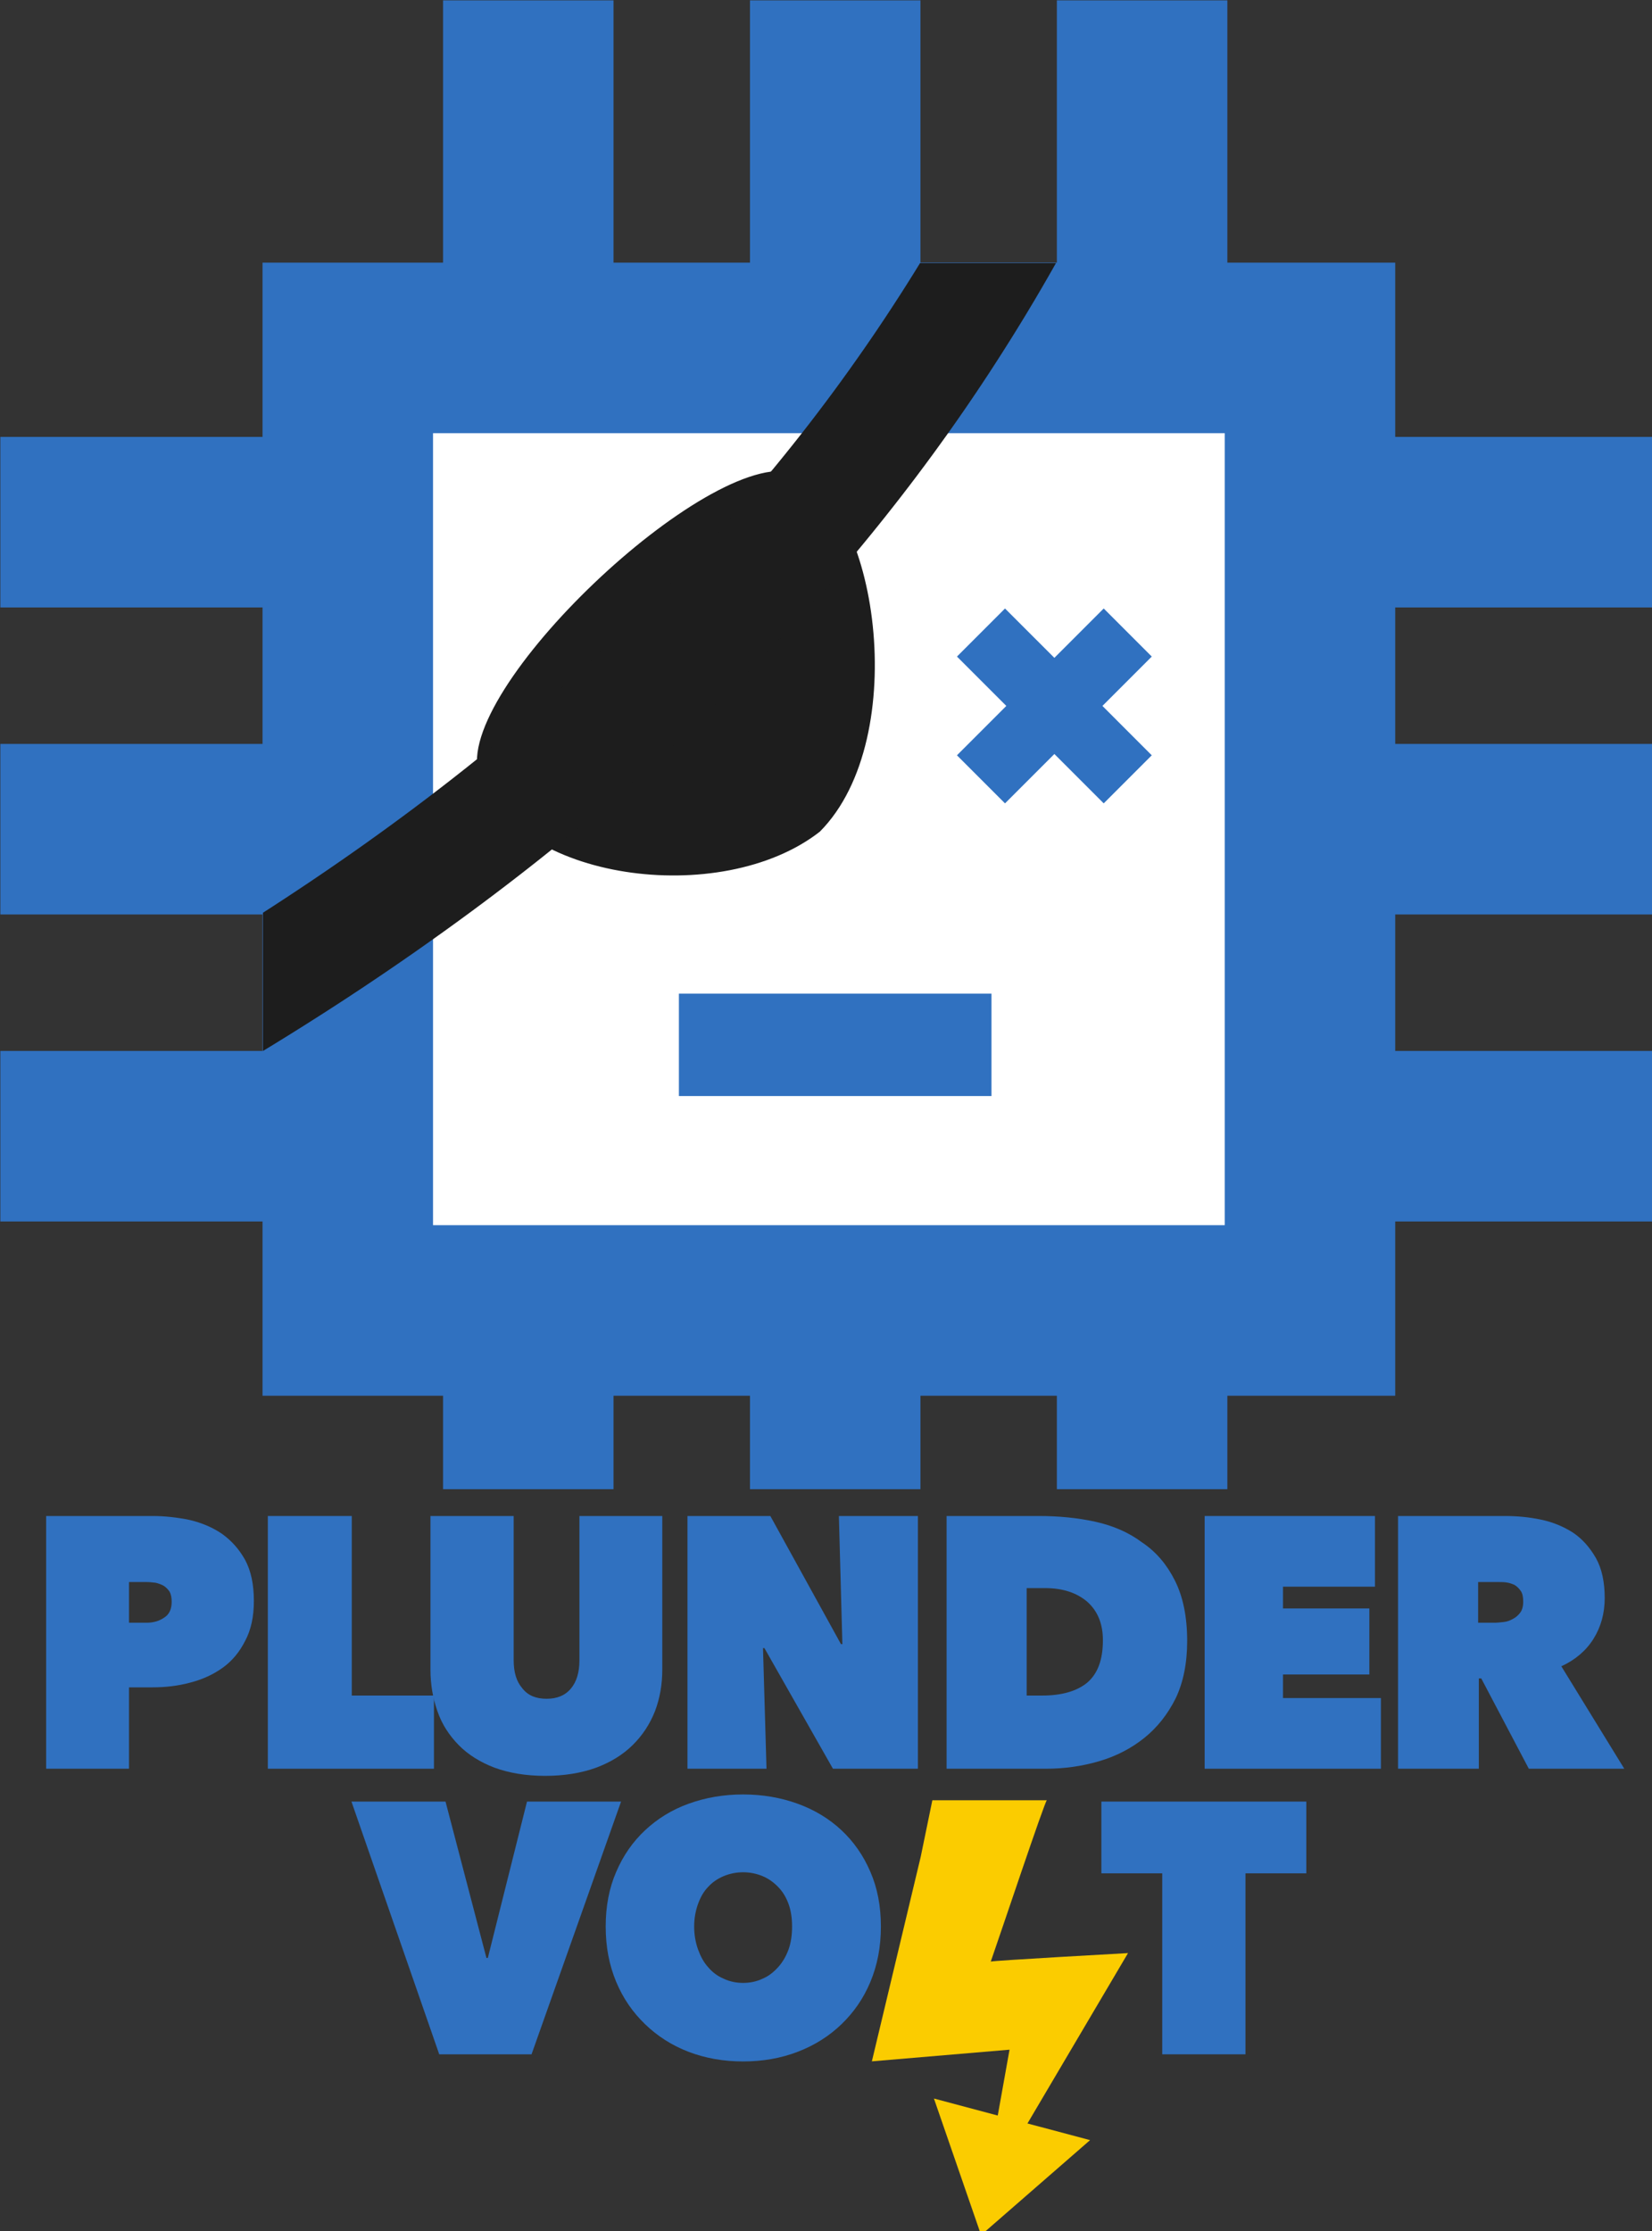 <?xml version="1.0" encoding="UTF-8" standalone="no"?>
<!-- Created with Inkscape (http://www.inkscape.org/) -->

<svg
   width="100.777mm"
   height="136.065mm"
   viewBox="0 0 100.777 136.065"
   version="1.1"
   id="svg8"
   inkscape:version="1.2.2 (b0a8486541, 2022-12-01)"
   sodipodi:docname="oakland20-plundervolt-logo-alt.svg"
   xmlns:inkscape="http://www.inkscape.org/namespaces/inkscape"
   xmlns:sodipodi="http://sodipodi.sourceforge.net/DTD/sodipodi-0.dtd"
   xmlns="http://www.w3.org/2000/svg"
   xmlns:svg="http://www.w3.org/2000/svg"
   xmlns:rdf="http://www.w3.org/1999/02/22-rdf-syntax-ns#"
   xmlns:cc="http://creativecommons.org/ns#"
   xmlns:dc="http://purl.org/dc/elements/1.1/">
  <rect x="0" y="0" width="100.777" height="136.065" fill="#333333" stroke="none"/>
  <defs
     id="defs2" />
  <sodipodi:namedview
     id="base"
     pagecolor="#ffffff"
     bordercolor="#666666"
     borderopacity="1.0"
     inkscape:pageopacity="0.0"
     inkscape:pageshadow="2"
     inkscape:zoom="1.2055342"
     inkscape:cx="322.26377"
     inkscape:cy="341.34245"
     inkscape:document-units="mm"
     inkscape:current-layer="g8774"
     showgrid="false"
     fit-margin-top="5"
     fit-margin-left="5"
     fit-margin-right="5"
     fit-margin-bottom="5"
     inkscape:window-width="1680"
     inkscape:window-height="975"
     inkscape:window-x="0"
     inkscape:window-y="0"
     inkscape:window-maximized="1"
     inkscape:showpageshadow="2"
     inkscape:pagecheckerboard="0"
     inkscape:deskcolor="#d1d1d1" />
  <g
     inkscape:label="Layer 1"
     inkscape:groupmode="layer"
     id="layer1"
     transform="translate(-4.374,-4.203)">
    <g
       id="g8776"
       transform="matrix(0.156,0,0,0.156,-2.285,-2.631)">
      <g
         id="g8774">
        <rect
           id="rect8691"
           style="fill:#ffffff"
           height="372.798"
           width="368.318"
           y="178.652"
           x="179.903" />
        <g
           id="g8695"
           transform="matrix(136.743,0,0,139.534,51.706,735.212)">
          <path
             id="path8693"
             style="fill:#3071c0;fill-rule:nonzero"
             d="M 0.303,-0.228 V 0 H 0.066 V -0.708 H 0.37 c 0.036,0 0.071,0.004 0.106,0.011 0.035,0.008 0.066,0.021 0.093,0.039 0.027,0.019 0.049,0.043 0.066,0.073 0.017,0.031 0.025,0.069 0.025,0.115 0,0.044 -0.008,0.081 -0.025,0.112 -0.016,0.031 -0.037,0.056 -0.064,0.075 -0.027,0.019 -0.058,0.033 -0.094,0.042 -0.034,0.009 -0.07,0.013 -0.107,0.013 z m 0,-0.295 v 0.114 h 0.05 c 0.018,0 0.035,-0.004 0.05,-0.014 0.015,-0.009 0.022,-0.024 0.022,-0.045 0,-0.011 -0.002,-0.021 -0.006,-0.028 C 0.415,-0.502 0.409,-0.508 0.403,-0.512 0.396,-0.516 0.388,-0.519 0.379,-0.521 0.37,-0.522 0.362,-0.523 0.353,-0.523 Z"
             inkscape:connector-curvature="0" />
        </g>
        <g
           id="g8699"
           transform="matrix(136.743,0,0,139.534,138.401,735.212)">
          <path
             id="path8697"
             style="fill:#3071c0;fill-rule:nonzero"
             d="m 0.066,-0.708 h 0.24 v 0.503 H 0.541 V 0 H 0.066 Z"
             inkscape:connector-curvature="0" />
        </g>
        <g
           id="g8703"
           transform="matrix(136.743,0,0,139.534,203.354,735.212)">
          <path
             id="path8701"
             style="fill:#3071c0;fill-rule:nonzero"
             d="M 0.384,0.02 C 0.329,0.02 0.281,0.012 0.239,-0.003 0.199,-0.018 0.164,-0.039 0.137,-0.066 0.11,-0.093 0.089,-0.124 0.076,-0.161 0.063,-0.197 0.056,-0.236 0.056,-0.278 v -0.43 h 0.238 v 0.404 c 0,0.034 0.008,0.06 0.025,0.079 0.016,0.02 0.039,0.029 0.069,0.029 0.03,0 0.053,-0.009 0.07,-0.029 0.016,-0.019 0.024,-0.045 0.024,-0.079 v -0.404 h 0.237 v 0.43 c 0,0.042 -0.007,0.081 -0.021,0.117 C 0.683,-0.124 0.662,-0.093 0.634,-0.066 0.606,-0.039 0.571,-0.018 0.53,-0.003 0.488,0.012 0.439,0.02 0.384,0.02 Z"
             inkscape:connector-curvature="0" />
        </g>
        <g
           id="g8707"
           transform="matrix(136.743,0,0,139.534,302.493,735.212)">
          <path
             id="path8705"
             style="fill:#3071c0;fill-rule:nonzero"
             d="m 0.066,-0.708 h 0.237 l 0.202,0.359 H 0.509 L 0.499,-0.708 H 0.725 V 0 H 0.482 L 0.286,-0.338 H 0.282 L 0.292,0 H 0.066 Z"
             inkscape:connector-curvature="0" />
        </g>
        <g
           id="g8711"
           transform="matrix(136.743,0,0,139.534,403.82,735.212)">
          <path
             id="path8709"
             style="fill:#3071c0;fill-rule:nonzero"
             d="M 0.066,0 V -0.708 H 0.33 c 0.056,0 0.11,0.005 0.161,0.016 0.051,0.011 0.096,0.03 0.134,0.058 0.04,0.026 0.071,0.062 0.094,0.107 0.023,0.045 0.035,0.101 0.035,0.169 0,0.062 -0.011,0.116 -0.033,0.161 -0.023,0.045 -0.053,0.082 -0.09,0.111 -0.037,0.029 -0.08,0.051 -0.129,0.065 C 0.453,-0.007 0.403,0 0.35,0 Z m 0.229,-0.506 v 0.301 h 0.044 c 0.056,0 0.099,-0.012 0.129,-0.036 0.03,-0.025 0.045,-0.064 0.045,-0.119 0,-0.046 -0.015,-0.082 -0.045,-0.108 -0.03,-0.025 -0.07,-0.038 -0.12,-0.038 z"
             inkscape:connector-curvature="0" />
        </g>
        <g
           id="g8715"
           transform="matrix(136.743,0,0,139.534,504.736,735.212)">
          <path
             id="path8713"
             style="fill:#3071c0;fill-rule:nonzero"
             d="M 0.066,-0.708 H 0.553 V -0.51 H 0.29 v 0.061 h 0.247 v 0.185 H 0.29 v 0.066 H 0.57 V 0 H 0.066 Z"
             inkscape:connector-curvature="0" />
        </g>
        <g
           id="g8719"
           transform="matrix(136.743,0,0,139.534,580.355,735.212)">
          <path
             id="path8717"
             style="fill:#3071c0;fill-rule:nonzero"
             d="m 0.066,-0.708 h 0.305 c 0.035,0 0.069,0.003 0.103,0.01 0.035,0.007 0.066,0.02 0.093,0.037 0.027,0.018 0.048,0.042 0.065,0.071 0.017,0.03 0.025,0.067 0.025,0.112 0,0.043 -0.011,0.081 -0.032,0.114 -0.021,0.033 -0.052,0.059 -0.092,0.077 L 0.713,0 H 0.44 L 0.304,-0.253 H 0.297 V 0 H 0.066 Z m 0.229,0.299 h 0.047 c 0.008,0 0.016,-0.001 0.026,-0.002 0.01,-0.001 0.018,-0.004 0.027,-0.009 0.008,-0.004 0.015,-0.01 0.021,-0.018 0.005,-0.007 0.008,-0.017 0.008,-0.03 0,-0.013 -0.002,-0.023 -0.007,-0.03 C 0.412,-0.505 0.406,-0.511 0.399,-0.515 0.392,-0.518 0.384,-0.521 0.375,-0.522 0.367,-0.523 0.359,-0.523 0.352,-0.523 H 0.295 Z"
             inkscape:connector-curvature="0" />
        </g>
        <g
           id="g8743"
           transform="translate(-5664.58,-222.463)">
          <g
             id="g8723"
             transform="matrix(136.743,0,0,139.534,5846.89,1069.31)">
            <path
               id="path8721"
               style="fill:#3071c0;fill-rule:nonzero"
               d="M -0.016,-0.708 H 0.253 L 0.37,-0.27 H 0.374 L 0.486,-0.708 H 0.755 L 0.499,0 H 0.235 Z"
               inkscape:connector-curvature="0" />
          </g>
          <g
             id="g8727"
             transform="matrix(136.743,0,0,139.534,5939.47,1069.31)">
            <path
               id="path8725"
               style="fill:#3071c0;fill-rule:nonzero"
               d="m 0.034,-0.358 c 0,-0.057 0.01,-0.108 0.03,-0.153 0.02,-0.046 0.048,-0.085 0.083,-0.117 0.035,-0.032 0.076,-0.057 0.124,-0.074 0.048,-0.017 0.1,-0.026 0.156,-0.026 0.056,0 0.108,0.009 0.156,0.026 0.048,0.017 0.09,0.042 0.125,0.074 0.035,0.032 0.063,0.071 0.083,0.117 0.02,0.045 0.03,0.096 0.03,0.153 0,0.057 -0.01,0.108 -0.03,0.155 -0.02,0.047 -0.048,0.086 -0.083,0.119 C 0.673,-0.051 0.631,-0.025 0.583,-0.007 0.535,0.011 0.483,0.02 0.427,0.02 0.371,0.02 0.319,0.011 0.271,-0.007 0.223,-0.025 0.182,-0.051 0.147,-0.084 0.112,-0.117 0.084,-0.156 0.064,-0.203 0.044,-0.25 0.034,-0.301 0.034,-0.358 Z m 0.253,0 c 0,0.023 0.004,0.045 0.011,0.064 0.007,0.019 0.016,0.036 0.029,0.05 0.012,0.014 0.027,0.025 0.044,0.032 0.017,0.008 0.036,0.012 0.056,0.012 0.02,0 0.039,-0.004 0.056,-0.012 0.017,-0.007 0.031,-0.018 0.044,-0.032 0.013,-0.014 0.023,-0.031 0.03,-0.05 0.007,-0.019 0.01,-0.041 0.01,-0.064 0,-0.023 -0.003,-0.044 -0.01,-0.063 C 0.55,-0.44 0.54,-0.456 0.527,-0.469 0.514,-0.482 0.5,-0.492 0.483,-0.499 0.466,-0.506 0.447,-0.51 0.427,-0.51 c -0.02,0 -0.039,0.004 -0.056,0.011 -0.017,0.007 -0.032,0.017 -0.044,0.03 -0.013,0.013 -0.022,0.029 -0.029,0.048 -0.007,0.019 -0.011,0.04 -0.011,0.063 z"
               inkscape:connector-curvature="0" />
          </g>
          <g
             id="g8731"
             transform="matrix(136.743,0,0,139.534,6137,1069.31)">
            <path
               id="path8729"
               style="fill:#3071c0;fill-rule:nonzero"
               d="M 0.419,0 H 0.181 V -0.507 H 0.007 v -0.201 h 0.586 v 0.201 H 0.419 Z"
               inkscape:connector-curvature="0" />
          </g>
          <g
             id="g8741"
             transform="matrix(1.076,0,0,1.076,3961.74,-809.85)">
            <g
               id="g8735"
               transform="matrix(0.347,0,0,0.354,1887.89,1654.14)">
              <path
                 id="path8733"
                 style="fill:#fbcc00;fill-rule:nonzero"
                 d="M 263.737,409.366 415.838,156.831 c 0,0 -143.453,7.799 -143.752,8.73 C 281.859,138.211 329.017,0 330.829,0 H 210.902 l -12.167,57.938 -51.176,209.995 144.184,-11.979 z"
                 inkscape:connector-curvature="0" />
            </g>
            <g
               id="g8739"
               transform="matrix(0.567,0.151,0.151,-0.565,852.435,1793.04)">
              <path
                 id="path8737"
                 style="fill:#fbcc00"
                 d="m 1862.9,464.153 50.04,74.402 h -100.08 z"
                 inkscape:connector-curvature="0" />
            </g>
          </g>
        </g>
        <g
           id="g8747"
           transform="translate(-5664.6,-218.772)">
          <path
             id="path8745"
             style="fill:#3071c0"
             d="m 6000.56,844.711 v -36.532 h -53.36 v 36.532 h -66.66 v -36.532 h -70.59 v -68.115 h -102.53 v -66.666 h 102.53 v -53.351 h -102.53 v -66.666 h 102.53 v -53.35 h -102.53 v -66.667 h 102.53 v -68.115 h 70.59 V 262.718 h 66.66 v 102.531 h 53.36 V 262.718 h 66.66 v 102.531 h 53.35 V 262.718 h 66.67 v 102.531 h 65.64 v 68.115 h 102.53 v 66.667 h -102.53 v 53.35 h 102.53 v 66.666 h -102.53 v 53.351 h 102.53 v 66.666 h -102.53 v 68.115 h -65.64 v 36.532 h -66.67 v -36.532 h -53.35 v 36.532 z m 185.65,-412.795 h -309.59 v 309.597 h 309.59 z"
             inkscape:connector-curvature="0" />
        </g>
        <g
           id="g8751"
           transform="translate(-5115.68,-55.617)">
          <rect
             id="rect8749"
             style="fill:#3071c0"
             height="40.021"
             width="122.231"
             y="487.85"
             x="5423.85" />
        </g>
        <g
           id="g8755"
           transform="matrix(0.664,0,0,0.664,-3603.13,-11.448)">
          <path
             id="path8753"
             style="fill:#3071c0"
             d="m 6111.63,470.507 29.06,-29.066 28.3,28.299 -29.06,29.066 29.06,29.065 -28.3,28.3 -29.06,-29.066 -29.07,29.066 -28.3,-28.3 29.07,-29.065 -29.07,-29.066 28.3,-28.299 z"
             inkscape:connector-curvature="0" />
        </g>
        <g
           id="g8772"
           transform="matrix(1.215,0,0,1.215,-6994.58,-378.101)">
          <rect
             id="rect8757"
             style="fill:none"
             height="309.597"
             width="309.597"
             y="431.916"
             x="5876.62" />
          <clipPath
             id="_clip1">
            <rect
               id="rect8759"
               height="309.597"
               width="309.597"
               y="431.916"
               x="5876.62" />
          </clipPath>
          <g
             id="g8770"
             clip-path="url(#_clip1)">
            <g
               id="g8764"
               transform="matrix(0.815,-0.804,0.804,0.815,1235.93,4635.89)">
              <path
                 id="path8762"
                 style="fill:#1d1d1d"
                 d="m 5406.92,377.574 c 10.98,-22.021 110.41,-20.044 122.62,1.814 11.74,20.999 -28.41,76.54 -65.66,76.913 -35.06,-4.044 -70.91,-50.774 -56.96,-78.727 z"
                 inkscape:connector-curvature="0" />
            </g>
            <g
               id="g8768"
               transform="matrix(0.823,0,0,0.823,1046.53,95.424)">
              <path
                 id="path8766"
                 style="fill:#1d1d1d"
                 d="m 6238.18,277.239 -8.52,22.697 -0.48,1.259 -0.47,1.256 -0.48,1.256 -0.48,1.254 -0.48,1.253 -0.49,1.251 -0.48,1.249 -0.49,1.249 -0.49,1.247 -0.49,1.245 -0.49,1.244 -0.5,1.243 -0.49,1.241 -0.5,1.24 -0.5,1.238 -0.5,1.237 -0.51,1.236 -0.5,1.234 -0.51,1.233 -0.51,1.231 -0.51,1.23 -0.51,1.228 -0.52,1.227 -0.51,1.226 -0.52,1.224 -0.52,1.223 -0.52,1.222 -0.52,1.22 -0.53,1.218 -0.53,1.217 -0.53,1.216 -0.53,1.214 -0.53,1.214 -0.53,1.211 -0.54,1.21 -0.54,1.209 -0.54,1.207 -0.54,1.206 -0.54,1.205 -0.55,1.203 -0.54,1.202 -0.55,1.2 -0.55,1.199 -0.55,1.198 -0.56,1.196 -0.55,1.195 -0.56,1.193 -0.56,1.193 -0.56,1.19 -0.56,1.189 -0.57,1.188 -0.57,1.187 -0.56,1.185 -0.58,1.184 -0.57,1.182 -0.57,1.181 -0.58,1.18 -0.57,1.178 -0.58,1.177 -0.58,1.175 -0.59,1.174 -0.58,1.173 -0.59,1.171 -0.59,1.17 -0.59,1.169 -0.59,1.167 -0.59,1.166 -0.6,1.164 -0.59,1.163 -0.61,1.162 -0.59,1.16 -0.61,1.159 -0.6,1.158 -0.61,1.156 -0.61,1.155 -0.61,1.154 -0.61,1.151 -0.61,1.152 -0.62,1.149 -0.61,1.148 -0.62,1.147 -0.62,1.145 -0.63,1.144 -0.62,1.143 -0.63,1.141 -0.63,1.14 -0.62,1.138 -0.64,1.137 -0.63,1.137 -0.63,1.134 -0.64,1.133 -0.64,1.132 -0.64,1.13 -0.64,1.129 -0.65,1.128 -0.64,1.127 -0.65,1.125 -0.65,1.123 -0.65,1.122 -0.65,1.122 -0.66,1.119 -0.66,1.119 -0.65,1.117 -0.66,1.115 -0.67,1.115 -0.66,1.113 -0.67,1.111 -0.66,1.111 -0.67,1.109 -0.67,1.107 -0.68,1.107 -0.67,1.105 -0.68,1.103 -0.68,1.103 -0.68,1.1 -0.68,1.1 -0.68,1.099 -0.69,1.097 -0.69,1.095 -0.69,1.095 -0.69,1.093 -0.69,1.092 -0.69,1.09 -0.7,1.089 -0.7,1.088 -0.7,1.086 -0.7,1.085 -0.7,1.084 -0.71,1.082 -0.7,1.082 -0.71,1.08 -0.72,1.078 -0.71,1.077 -0.71,1.076 -0.72,1.075 -0.72,1.073 -0.71,1.072 -0.73,1.071 -0.72,1.069 -0.73,1.068 -0.72,1.067 -0.73,1.065 -0.73,1.065 -0.73,1.062 -0.74,1.062 -0.73,1.06 -0.74,1.059 -0.74,1.058 -0.74,1.056 -0.74,1.055 -0.75,1.054 -0.75,1.053 -0.74,1.051 -0.76,1.049 -0.75,1.049 -0.75,1.047 -0.76,1.046 -0.75,1.045 -0.76,1.044 -0.76,1.042 -0.77,1.041 -0.76,1.039 -0.77,1.039 -0.76,1.037 -0.78,1.035 -0.77,1.035 -0.77,1.033 -0.77,1.032 -0.78,1.03 -0.78,1.03 -0.78,1.028 -0.78,1.027 -0.79,1.025 -0.79,1.025 -0.78,1.022 -0.79,1.022 -0.79,1.021 -0.8,1.019 -0.79,1.018 -0.8,1.016 -0.8,1.016 -0.8,1.014 -0.8,1.013 -0.8,1.011 -0.81,1.011 -0.81,1.009 -0.8,1.008 -0.82,1.006 -0.81,1.005 -0.81,1.005 -0.82,1.002 -0.82,1.002 -0.82,1 -0.82,0.999 -0.82,0.998 -0.83,0.996 -0.83,0.996 -0.82,0.994 -0.83,0.993 -0.84,0.991 -0.83,0.991 -0.84,0.989 -0.84,0.987 -0.84,0.987 -0.84,0.985 -0.84,0.984 -0.84,0.983 -0.85,0.982 -0.85,0.98 -0.85,0.98 -0.85,0.978 -0.86,0.976 -0.85,0.976 -0.86,0.974 -0.86,0.973 -0.86,0.972 -0.86,0.97 -0.87,0.97 -0.86,0.968 -0.87,0.967 -0.87,0.966 -0.87,0.964 -0.88,0.963 -0.87,0.962 -0.88,0.961 -0.88,0.96 -0.88,0.958 -0.88,0.957 -0.88,0.956 -0.89,0.955 -0.89,0.954 -0.88,0.952 -0.9,0.951 -0.89,0.95 -0.89,0.949 -0.9,0.947 -0.9,0.946 -0.9,0.946 -0.9,0.944 -0.9,0.942 -0.91,0.942 -0.9,0.94 -0.91,0.939 -0.92,0.938 -0.91,0.937 -0.91,0.935 -0.92,0.935 -0.91,0.933 -0.92,0.932 -0.93,0.931 -0.92,0.929 -0.92,0.929 -0.93,0.927 -0.93,0.926 -0.93,0.925 -0.93,0.924 -0.93,0.922 -0.94,0.922 -0.94,0.92 -0.93,0.919 -0.95,0.918 -0.94,0.916 -0.94,0.916 -0.95,0.914 -0.95,0.913 -0.94,0.912 -0.96,0.911 -0.95,0.91 -0.95,0.908 -0.96,0.908 -0.96,0.906 -0.96,0.905 -0.96,0.904 -0.96,0.903 -0.97,0.901 -0.97,0.9 -0.97,0.9 -0.97,0.898 -0.97,0.897 -0.97,0.895 -0.98,0.895 -0.98,0.894 -0.98,0.892 -0.98,0.891 -0.98,0.89 -0.99,0.889 -0.98,0.888 -0.99,0.887 -0.99,0.885 -0.99,0.885 -1,0.883 -0.99,0.882 -1,0.881 -1,0.88 -1,0.879 -1,0.877 -1,0.877 -1.01,0.875 -1.01,0.874 -1.01,0.873 -1.01,0.872 -1.01,0.871 -1.01,0.87 -1.02,0.869 -1.02,0.867 -1.02,0.867 -1.02,0.865 -1.02,0.864 -1.03,0.863 -1.03,0.862 -1.02,0.861 -1.04,0.86 -1.03,0.858 -1.03,0.858 -1.04,0.856 -1.03,0.856 -1.04,0.854 -1.04,0.853 -1.05,0.852 -1.04,0.851 -1.05,0.85 -1.05,0.849 -1.05,0.847 -1.05,0.847 -1.05,0.845 -1.06,0.845 -1.05,0.843 -1.06,0.842 -1.06,0.841 -1.06,0.841 -1.07,0.839 -1.06,0.838 -1.07,0.836 -1.07,0.836 -1.07,0.835 -1.07,0.833 -1.08,0.833 -1.07,0.831 -1.08,0.831 -1.08,0.829 -1.08,0.829 -1.08,0.827 -1.09,0.826 -1.09,0.825 -1.08,0.824 -1.09,0.823 -1.1,0.822 -1.09,0.821 -1.09,0.82 -1.1,0.818 -1.1,0.818 -1.1,0.817 -1.1,0.815 -1.11,0.815 -1.1,0.813 -1.11,0.813 -1.11,0.811 -1.11,0.811 -1.11,0.809 -1.12,0.808 -1.11,0.808 -1.12,0.806 -1.12,0.805 -1.12,0.804 -1.13,0.803 -1.12,0.802 -1.13,0.802 -1.13,0.799 -1.13,0.8 -1.13,0.798 -1.13,0.797 -1.14,0.795 -1.13,0.795 -1.14,0.794 -1.15,0.793 -1.14,0.792 -1.14,0.791 -1.15,0.79 -1.15,0.789 -1.14,0.787 -1.15,0.787 -1.16,0.786 -1.15,0.785 -1.16,0.784 -1.16,0.783 -1.16,0.781 -1.16,0.781 -1.16,0.78 -1.17,0.779 -1.16,0.778 -1.17,0.777 -1.17,0.775 -1.18,0.775 -1.17,0.774 -1.17,0.773 -1.18,0.772 -1.18,0.771 -1.18,0.77 -1.18,0.769 -1.19,0.768 -1.18,0.766 -1.19,0.766 -1.19,0.766 -1.19,0.764 -1.2,0.763 -1.19,0.762 -1.2,0.761 -1.2,0.76 -1.2,0.759 -1.2,0.758 -1.2,0.758 -1.21,0.756 -1.2,0.755 -1.21,0.755 -1.21,0.753 -1.21,0.753 -1.22,0.751 -1.22,0.751 -1.21,0.749 -1.22,0.749 -1.22,0.748 -1.23,0.746 -1.22,0.746 -1.23,0.745 -1.22,0.744 -1.23,0.743 -1.23,0.742 -1.24,0.741 -1.23,0.74 -1.24,0.74 -1.24,0.738 -1.24,0.737 -1.24,0.737 -1.24,0.735 -1.25,0.735 -1.24,0.733 -1.25,0.733 -1.25,0.732 -1.26,0.731 -1.25,0.73 -1.26,0.729 -1.25,0.728 -1.26,0.727 -1.26,0.726 -1.27,0.726 -1.26,0.724 -1.27,0.724 -1.27,0.722 -1.27,0.722 -1.27,0.721 -1.27,0.72 -1.28,0.719 -1.27,0.718 -1.28,0.717 -1.28,0.717 -1.28,0.715 -1.29,0.714 -1.28,0.714 -1.29,0.713 -1.29,0.712 -1.29,0.711 -1.29,0.71 -1.29,0.709 -1.3,0.708 -1.3,0.708 -1.3,0.706 -1.3,0.706 -1.3,0.705 -1.31,0.703 -1.3,0.703 -1.31,0.703 -1.31,0.701 -1.31,0.7 -1.31,0.7 -1.32,0.698 -1.32,0.698 -1.32,0.697 -1.32,0.696 -1.32,0.695 -1.32,0.695 -1.33,0.693 -1.32,0.693 -1.33,0.691 -1.33,0.691 -1.34,0.691 -1.33,0.689 -1.34,0.688 -1.33,0.687 -1.34,0.687 -1.34,0.686 -1.35,0.685 -1.34,0.684 -1.35,0.683 -1.35,0.683 -1.35,0.681 -1.35,0.681 -1.35,0.68 -1.36,0.679 -1.35,0.678 -1.36,0.678 -1.36,0.676 -1.37,0.676 -1.36,0.675 -1.37,0.674 -1.36,0.673 -1.37,0.673 -1.37,0.671 -1.38,0.671 -1.37,0.67 -1.38,0.669 -21.98,10.666 -20.01,-41.238 21.97,-10.656 1.34,-0.649 1.33,-0.651 1.33,-0.65 1.33,-0.652 1.33,-0.653 1.33,-0.653 1.32,-0.654 1.33,-0.655 1.32,-0.655 1.32,-0.656 1.31,-0.657 1.32,-0.658 1.31,-0.658 1.31,-0.659 1.32,-0.66 1.3,-0.661 1.31,-0.661 1.31,-0.662 1.3,-0.663 1.3,-0.664 1.3,-0.664 1.3,-0.665 1.29,-0.666 1.3,-0.667 1.29,-0.667 1.29,-0.668 1.29,-0.669 1.28,-0.67 1.29,-0.67 1.28,-0.671 1.28,-0.672 1.28,-0.673 1.28,-0.674 1.27,-0.674 1.28,-0.675 1.27,-0.675 1.27,-0.677 1.27,-0.677 1.26,-0.678 1.27,-0.679 1.26,-0.68 1.26,-0.68 1.26,-0.681 1.26,-0.682 1.26,-0.683 1.25,-0.684 1.25,-0.684 1.25,-0.685 1.25,-0.686 1.25,-0.687 1.24,-0.687 1.24,-0.688 1.24,-0.689 1.24,-0.69 1.24,-0.691 1.24,-0.691 1.23,-0.692 1.23,-0.693 1.23,-0.694 1.23,-0.694 1.23,-0.696 1.22,-0.696 1.23,-0.697 1.22,-0.698 1.21,-0.698 1.22,-0.699 1.22,-0.701 1.21,-0.701 1.21,-0.701 1.22,-0.703 1.2,-0.703 1.21,-0.704 1.2,-0.705 1.21,-0.706 1.2,-0.707 1.2,-0.707 1.19,-0.709 1.2,-0.709 1.2,-0.71 1.19,-0.71 1.19,-0.712 1.19,-0.712 1.18,-0.713 1.19,-0.714 1.18,-0.715 1.18,-0.716 1.18,-0.716 1.18,-0.718 1.17,-0.718 1.18,-0.719 1.17,-0.72 1.17,-0.72 1.17,-0.722 1.17,-0.722 1.16,-0.723 1.16,-0.724 1.17,-0.725 1.16,-0.726 1.15,-0.726 1.16,-0.727 1.15,-0.728 1.16,-0.729 1.15,-0.73 1.14,-0.731 1.15,-0.732 1.15,-0.732 1.14,-0.733 1.14,-0.734 1.14,-0.735 1.14,-0.736 1.14,-0.737 1.13,-0.737 1.13,-0.739 1.13,-0.739 1.13,-0.74 1.13,-0.741 1.12,-0.742 1.13,-0.743 1.12,-0.743 1.12,-0.744 1.12,-0.746 1.11,-0.746 1.12,-0.747 1.11,-0.748 1.11,-0.749 1.11,-0.749 1.11,-0.751 1.1,-0.751 1.11,-0.752 1.1,-0.754 1.1,-0.754 1.1,-0.755 1.09,-0.755 1.1,-0.757 1.09,-0.758 1.09,-0.758 1.09,-0.759 1.09,-0.76 1.08,-0.762 1.09,-0.761 1.08,-0.763 1.08,-0.764 1.08,-0.765 1.08,-0.765 1.07,-0.767 1.07,-0.767 1.07,-0.768 1.07,-0.769 1.07,-0.77 1.07,-0.771 1.06,-0.772 1.06,-0.773 1.07,-0.773 1.05,-0.775 1.06,-0.776 1.06,-0.776 1.05,-0.777 1.05,-0.778 1.05,-0.78 1.05,-0.779 1.05,-0.781 1.04,-0.782 1.04,-0.783 1.04,-0.784 1.04,-0.784 1.04,-0.786 1.04,-0.786 1.03,-0.788 1.03,-0.788 1.03,-0.789 1.03,-0.79 1.03,-0.791 1.02,-0.792 1.03,-0.793 1.02,-0.794 1.02,-0.795 1.01,-0.795 1.02,-0.797 1.01,-0.798 1.02,-0.798 1.01,-0.8 1.01,-0.8 1,-0.802 1.01,-0.802 1,-0.803 1,-0.804 1,-0.805 1,-0.806 1,-0.807 0.99,-0.808 1,-0.809 0.99,-0.81 0.99,-0.811 0.98,-0.812 0.99,-0.813 0.98,-0.813 0.99,-0.815 0.98,-0.816 0.98,-0.816 0.97,-0.818 0.98,-0.818 0.97,-0.82 0.97,-0.82 0.97,-0.822 0.97,-0.822 0.97,-0.823 0.96,-0.825 0.96,-0.825 0.97,-0.826 0.96,-0.827 0.95,-0.828 0.96,-0.83 0.95,-0.83 0.95,-0.831 0.95,-0.832 0.95,-0.833 0.95,-0.834 0.95,-0.835 0.94,-0.837 0.94,-0.837 0.94,-0.838 0.94,-0.839 0.93,-0.84 0.94,-0.841 0.93,-0.842 0.93,-0.843 0.93,-0.844 0.93,-0.845 0.92,-0.846 0.93,-0.847 0.92,-0.848 0.92,-0.849 0.92,-0.85 0.92,-0.851 0.91,-0.852 0.92,-0.854 0.91,-0.854 0.91,-0.854 0.91,-0.857 0.9,-0.857 0.91,-0.858 0.9,-0.859 0.9,-0.86 0.9,-0.862 0.9,-0.862 0.89,-0.863 0.9,-0.864 0.89,-0.865 0.89,-0.867 0.89,-0.867 0.89,-0.869 0.88,-0.869 0.89,-0.871 0.88,-0.871 0.88,-0.873 0.88,-0.873 0.87,-0.875 0.88,-0.875 0.87,-0.877 0.87,-0.878 0.87,-0.879 0.87,-0.88 0.87,-0.88 0.86,-0.882 0.87,-0.883 0.86,-0.884 0.85,-0.885 0.86,-0.886 0.86,-0.888 0.85,-0.888 0.85,-0.889 0.86,-0.891 0.84,-0.891 0.85,-0.893 0.85,-0.893 0.84,-0.894 0.84,-0.896 0.84,-0.897 0.84,-0.898 0.84,-0.899 0.83,-0.9 0.84,-0.901 0.83,-0.902 0.83,-0.903 0.82,-0.904 0.83,-0.906 0.83,-0.906 0.82,-0.908 0.82,-0.908 0.82,-0.91 0.82,-0.911 0.81,-0.912 0.82,-0.913 0.81,-0.914 0.81,-0.915 0.81,-0.916 0.81,-0.918 0.8,-0.918 0.8,-0.919 0.81,-0.921 0.8,-0.922 0.8,-0.923 0.79,-0.924 0.8,-0.925 0.79,-0.926 0.79,-0.927 0.79,-0.929 0.79,-0.929 0.79,-0.931 0.78,-0.932 0.79,-0.932 0.78,-0.934 0.78,-0.936 0.78,-0.936 0.77,-0.937 0.78,-0.939 0.77,-0.939 0.77,-0.941 0.77,-0.942 0.77,-0.943 0.76,-0.944 0.77,-0.945 0.76,-0.947 0.76,-0.947 0.76,-0.949 0.76,-0.95 0.75,-0.951 0.76,-0.952 0.75,-0.953 0.75,-0.955 0.75,-0.955 0.75,-0.957 0.74,-0.958 0.75,-0.959 0.74,-0.96 0.74,-0.961 0.74,-0.963 0.73,-0.963 0.74,-0.965 0.73,-0.966 0.73,-0.967 0.73,-0.969 0.73,-0.969 0.73,-0.971 0.72,-0.972 0.73,-0.973 0.72,-0.974 0.72,-0.975 0.72,-0.977 0.71,-0.978 0.72,-0.978 0.71,-0.981 0.71,-0.981 0.71,-0.982 0.71,-0.984 0.71,-0.985 0.7,-0.986 0.7,-0.987 0.7,-0.988 0.7,-0.99 0.7,-0.991 0.7,-0.992 0.69,-0.993 0.7,-0.994 0.69,-0.996 0.69,-0.997 0.68,-0.998 0.69,-0.999 0.68,-1.001 0.69,-1.002 0.68,-1.002 0.68,-1.004 0.67,-1.006 0.68,-1.006 0.67,-1.008 0.68,-1.009 0.67,-1.01 0.66,-1.012 0.67,-1.013 0.67,-1.013 0.66,-1.015 0.66,-1.017 0.66,-1.018 0.66,-1.018 0.66,-1.02 0.66,-1.022 0.65,-1.022 0.65,-1.024 0.65,-1.025 0.65,-1.026 0.65,-1.028 0.64,-1.029 0.65,-1.03 0.64,-1.031 0.64,-1.033 0.64,-1.034 0.64,-1.035 0.63,-1.036 0.63,-1.038 0.64,-1.039 0.63,-1.04 0.63,-1.041 0.62,-1.043 0.63,-1.044 0.62,-1.045 0.62,-1.046 0.62,-1.048 0.62,-1.049 0.62,-1.051 0.61,-1.051 0.62,-1.053 0.61,-1.054 0.61,-1.056 0.61,-1.057 0.6,-1.058 0.61,-1.059 0.6,-1.061 0.6,-1.062 0.6,-1.063 0.6,-1.064 0.6,-1.066 0.59,-1.067 0.6,-1.069 0.59,-1.07 0.59,-1.071 0.59,-1.072 0.58,-1.074 0.59,-1.075 0.58,-1.076 0.58,-1.077 0.58,-1.079 0.58,-1.081 0.58,-1.081 0.57,-1.083 0.58,-1.085 0.57,-1.085 0.57,-1.087 0.57,-1.088 0.56,-1.09 0.57,-1.091 0.56,-1.092 0.56,-1.093 0.56,-1.095 0.56,-1.097 0.56,-1.097 0.55,-1.099 0.56,-1.1 0.55,-1.102 0.55,-1.103 0.54,-1.104 0.55,-1.106 0.55,-1.107 0.54,-1.108 0.54,-1.11 0.54,-1.111 0.54,-1.112 0.54,-1.114 0.53,-1.116 0.53,-1.116 0.54,-1.118 0.53,-1.119 0.52,-1.121 0.53,-1.122 0.52,-1.123 0.53,-1.125 0.52,-1.126 0.52,-1.128 0.52,-1.129 0.51,-1.13 0.52,-1.132 0.51,-1.133 0.51,-1.134 0.51,-1.136 0.51,-1.138 0.51,-1.138 0.5,-1.141 0.51,-1.141 0.5,-1.143 0.5,-1.144 0.5,-1.146 0.49,-1.147 0.5,-1.148 0.49,-1.15 0.49,-1.151 0.49,-1.153 0.49,-1.154 0.49,-1.156 0.48,-1.157 0.49,-1.158 0.48,-1.16 0.48,-1.161 0.48,-1.163 0.47,-1.164 0.48,-1.166 0.47,-1.167 0.47,-1.168 0.47,-1.17 0.47,-1.171 0.47,-1.173 0.46,-1.174 0.47,-1.175 0.46,-1.177 0.46,-1.179 0.46,-1.18 0.45,-1.181 0.46,-1.183 0.45,-1.184 0.45,-1.186 0.46,-1.187 0.44,-1.188 8.51,-22.662 z"
                 inkscape:connector-curvature="0" />
            </g>
          </g>
        </g>
      </g>
    </g>
  </g>
</svg>
